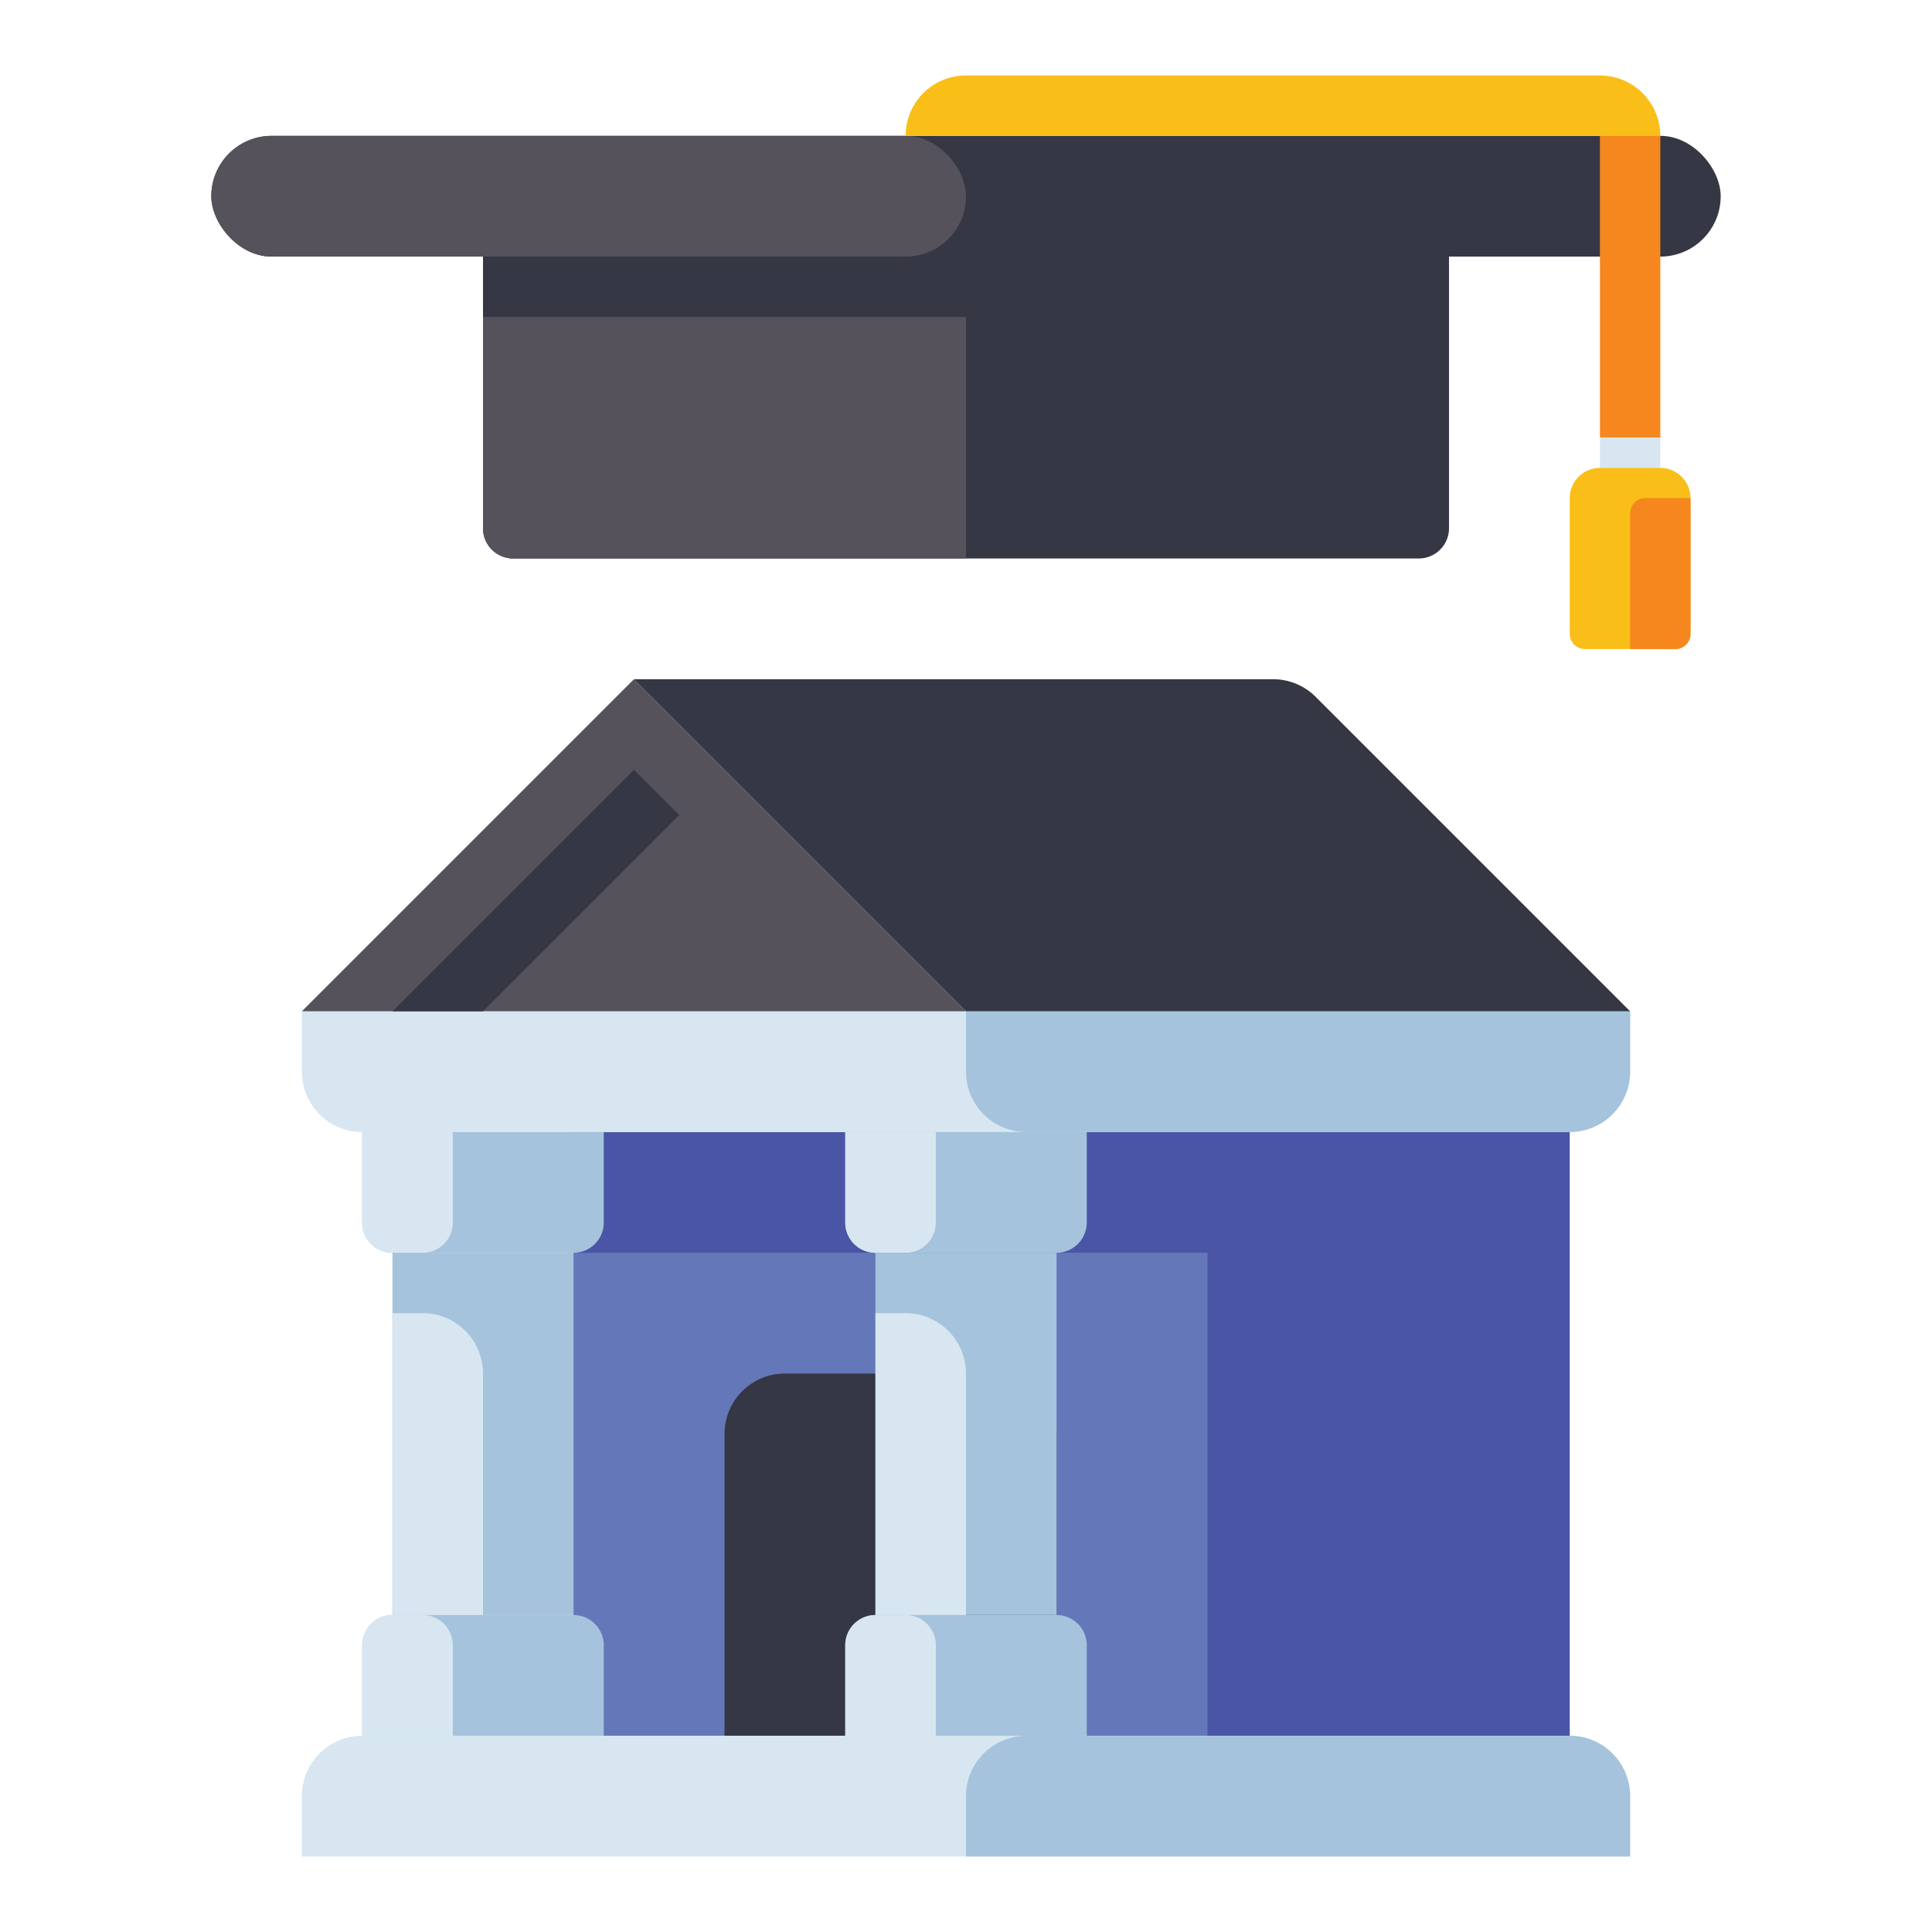 <svg xmlns="http://www.w3.org/2000/svg" version="1.1" width="512" height="512" x="0" y="0" viewBox="0 0 512 512" style="enable-background:new 0 0 512 512" xml:space="preserve" class=""><g><rect xmlns="http://www.w3.org/2000/svg" fill="#353744" height="32" rx="16" width="400" x="56" y="36" data-original="#353744"></rect><rect xmlns="http://www.w3.org/2000/svg" fill="#55525b" height="32" rx="16" width="200" x="56" y="36" data-original="#55525b"></rect><path xmlns="http://www.w3.org/2000/svg" d="m128 68h256a0 0 0 0 1 0 0v72a8 8 0 0 1 -8 8h-240a8 8 0 0 1 -8-8v-72a0 0 0 0 1 0 0z" fill="#353744" data-original="#353744"></path><path xmlns="http://www.w3.org/2000/svg" d="m128 84h128a0 0 0 0 1 0 0v64a0 0 0 0 1 0 0h-120a8 8 0 0 1 -8-8v-56a0 0 0 0 1 0 0z" fill="#55525b" data-original="#55525b"></path><path xmlns="http://www.w3.org/2000/svg" d="m256 20h168a16 16 0 0 1 16 16 0 0 0 0 1 0 0h-200a0 0 0 0 1 0 0 16 16 0 0 1 16-16z" fill="#fabe19" data-original="#fabe19"></path><path xmlns="http://www.w3.org/2000/svg" d="m424 36h16v80h-16z" fill="#f5871e" data-original="#f5871e"></path><path xmlns="http://www.w3.org/2000/svg" d="m424 116h16v8h-16z" fill="#d7e6f0" data-original="#d7e6f0"></path><path xmlns="http://www.w3.org/2000/svg" d="m424 124h16a8 8 0 0 1 8 8v36a4 4 0 0 1 -4 4h-24a4 4 0 0 1 -4-4v-36a8 8 0 0 1 8-8z" fill="#fabe19" data-original="#fabe19"></path><path xmlns="http://www.w3.org/2000/svg" d="m436 132h12a0 0 0 0 1 0 0v36a4 4 0 0 1 -4 4h-12a0 0 0 0 1 0 0v-36a4 4 0 0 1 4-4z" fill="#f5871e" data-original="#f5871e"></path><path xmlns="http://www.w3.org/2000/svg" d="m152 300h264v160h-264z" fill="#4b55a5" data-original="#4b55a5"></path><path xmlns="http://www.w3.org/2000/svg" d="m152 332h168v128h-168z" fill="#6478b9" data-original="#6478b9"></path><path xmlns="http://www.w3.org/2000/svg" d="m208 364h56a16 16 0 0 1 16 16v80a0 0 0 0 1 0 0h-88a0 0 0 0 1 0 0v-80a16 16 0 0 1 16-16z" fill="#353744" data-original="#353744"></path><path xmlns="http://www.w3.org/2000/svg" d="m80 268h352a0 0 0 0 1 0 0v16a16 16 0 0 1 -16 16h-320a16 16 0 0 1 -16-16v-16a0 0 0 0 1 0 0z" fill="#d7e6f0" data-original="#d7e6f0"></path><path xmlns="http://www.w3.org/2000/svg" d="m272 268h144a16 16 0 0 1 16 16v16a0 0 0 0 1 0 0h-176a0 0 0 0 1 0 0v-16a16 16 0 0 1 16-16z" fill="#a5c3dc" transform="matrix(-1 0 0 -1 688 568)" data-original="#a5c3dc"></path><path xmlns="http://www.w3.org/2000/svg" d="m96 460h320a16 16 0 0 1 16 16v16a0 0 0 0 1 0 0h-352a0 0 0 0 1 0 0v-16a16 16 0 0 1 16-16z" fill="#d7e6f0" data-original="#d7e6f0"></path><path xmlns="http://www.w3.org/2000/svg" d="m256 460h176a0 0 0 0 1 0 0v16a16 16 0 0 1 -16 16h-144a16 16 0 0 1 -16-16v-16a0 0 0 0 1 0 0z" fill="#a5c3dc" transform="matrix(-1 0 0 -1 688 952)" data-original="#a5c3dc"></path><path xmlns="http://www.w3.org/2000/svg" d="m96 300h64a0 0 0 0 1 0 0v24a8 8 0 0 1 -8 8h-48a8 8 0 0 1 -8-8v-24a0 0 0 0 1 0 0z" fill="#a5c3dc" data-original="#a5c3dc"></path><path xmlns="http://www.w3.org/2000/svg" d="m96 300h24a0 0 0 0 1 0 0v24a8 8 0 0 1 -8 8h-8a8 8 0 0 1 -8-8v-24a0 0 0 0 1 0 0z" fill="#d7e6f0" data-original="#d7e6f0"></path><path xmlns="http://www.w3.org/2000/svg" d="m104 428h48a8 8 0 0 1 8 8v24a0 0 0 0 1 0 0h-64a0 0 0 0 1 0 0v-24a8 8 0 0 1 8-8z" fill="#a5c3dc" data-original="#a5c3dc"></path><path xmlns="http://www.w3.org/2000/svg" d="m104 428h8a8 8 0 0 1 8 8v24a0 0 0 0 1 0 0h-24a0 0 0 0 1 0 0v-24a8 8 0 0 1 8-8z" fill="#d7e6f0" data-original="#d7e6f0"></path><path xmlns="http://www.w3.org/2000/svg" d="m104 332h48v96h-48z" fill="#a5c3dc" data-original="#a5c3dc"></path><path xmlns="http://www.w3.org/2000/svg" d="m104 348h8a16 16 0 0 1 16 16v64a0 0 0 0 1 0 0h-24a0 0 0 0 1 0 0v-80a0 0 0 0 1 0 0z" fill="#d7e6f0" data-original="#d7e6f0"></path><path xmlns="http://www.w3.org/2000/svg" d="m224 300h64a0 0 0 0 1 0 0v24a8 8 0 0 1 -8 8h-48a8 8 0 0 1 -8-8v-24a0 0 0 0 1 0 0z" fill="#a5c3dc" data-original="#a5c3dc"></path><path xmlns="http://www.w3.org/2000/svg" d="m224 300h24a0 0 0 0 1 0 0v24a8 8 0 0 1 -8 8h-8a8 8 0 0 1 -8-8v-24a0 0 0 0 1 0 0z" fill="#d7e6f0" data-original="#d7e6f0"></path><path xmlns="http://www.w3.org/2000/svg" d="m232 428h48a8 8 0 0 1 8 8v24a0 0 0 0 1 0 0h-64a0 0 0 0 1 0 0v-24a8 8 0 0 1 8-8z" fill="#a5c3dc" data-original="#a5c3dc"></path><path xmlns="http://www.w3.org/2000/svg" d="m232 428h8a8 8 0 0 1 8 8v24a0 0 0 0 1 0 0h-24a0 0 0 0 1 0 0v-24a8 8 0 0 1 8-8z" fill="#d7e6f0" data-original="#d7e6f0"></path><path xmlns="http://www.w3.org/2000/svg" d="m232 332h48v96h-48z" fill="#a5c3dc" data-original="#a5c3dc"></path><path xmlns="http://www.w3.org/2000/svg" d="m232 348h8a16 16 0 0 1 16 16v64a0 0 0 0 1 0 0h-24a0 0 0 0 1 0 0v-80a0 0 0 0 1 0 0z" fill="#d7e6f0" data-original="#d7e6f0"></path><path xmlns="http://www.w3.org/2000/svg" d="m80 268 88-88 88 88z" fill="#55525b" data-original="#55525b"></path><g xmlns="http://www.w3.org/2000/svg" fill="#353744"><path d="m168 204-64 64h24l52-52z" fill="#353744" data-original="#353744"></path><path d="m256 268-88-88h169.373a16 16 0 0 1 11.313 4.686l83.314 83.314z" fill="#353744" data-original="#353744"></path></g></g></svg>
